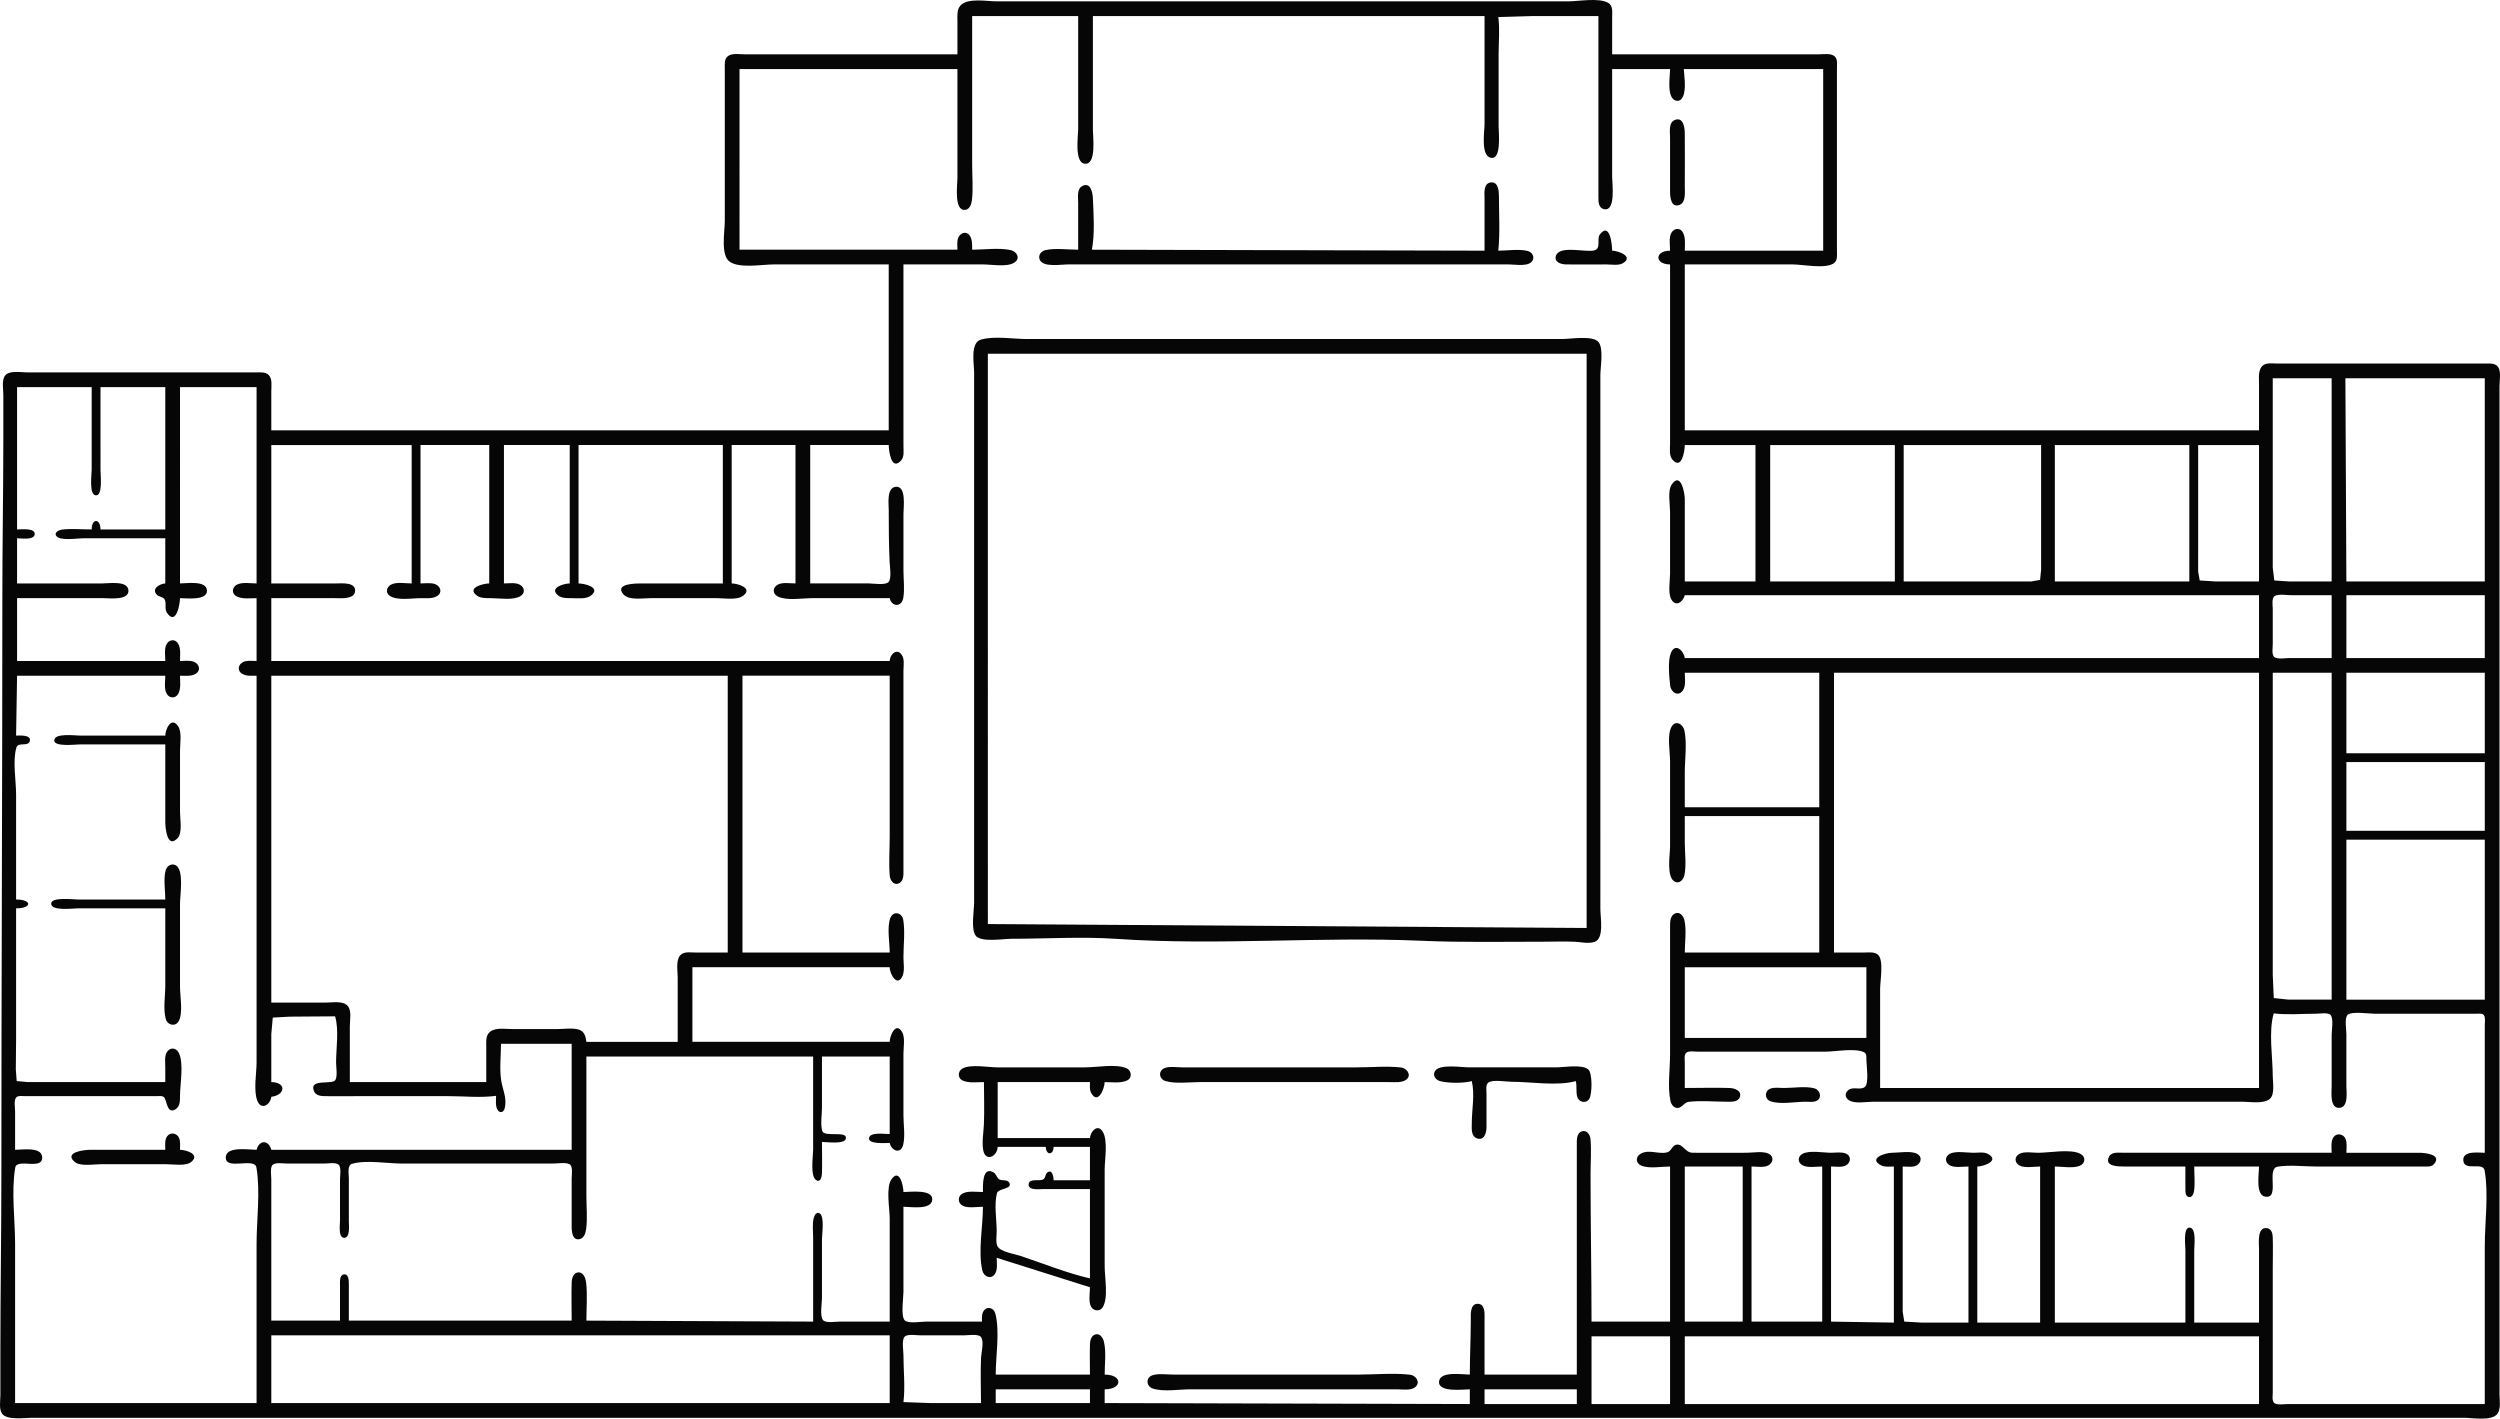 <?xml version="1.0" encoding="UTF-8" standalone="no"?>
<!-- Created with Inkscape (http://www.inkscape.org/) -->

<svg
   version="1.1"
   id="svg1"
   width="3395.865"
   height="1927.001"
   viewBox="0 0 3395.865 1927.001"
   xml:space="preserve"
   xmlns="http://www.w3.org/2000/svg"
   xmlns:svg="http://www.w3.org/2000/svg"><defs
     id="defs1" /><g
     id="g1"
     transform="translate(-180.373,-208.617)"><path
       style="display:inline;fill:#060606;stroke:none"
       d="m 1480.897,282.463 h -229.333 -58.667 c -6.845,0 -17.899,-2.058 -23.695,2.323 -5.38,4.066 -4.304,11.744 -4.304,17.677 v 44 162.667 c 0,13.812 -6.071,46.26 6.725,55.03 13.702,9.39 43.92,3.637 59.941,3.637 h 156 V 793.13 H 548.897 v -53.333 c 0,-6.706 1.701,-16.558 -3.537,-21.796 -4.513,-4.513 -11.99,-3.537 -17.796,-3.537 h -44 -177.333 -89.333 c -8.467,0 -25.461,-3.345 -30.428,5.479 -3.679,6.536 -1.572,17.916 -1.572,25.188 v 58.667 c 0,72.057 -1.333,144.015 -1.333,216 0,261.853 -1.333,523.486 -1.333,785.333 0,79.14 -1.333,158.147 -1.333,237.333 v 61.333 c 0,7.276 -2.17,18.915 2.323,25.141 6.556,9.084 30.508,5.526 40.344,5.526 h 118.667 489.333 2013.333 549.333 133.333 c 11.394,0 37.858,4.944 45.321,-5.618 4.806,-6.801 2.679,-18.501 2.679,-26.382 V 2041.13 1802.463 1009.13 791.796 733.13 c 0,-7.106 2.211,-18.827 -1.37,-25.188 -3.7,-6.573 -12.25,-5.478 -18.63,-5.479 h -53.333 -181.333 -46.667 c -6.001,0 -14.578,-1.493 -19.701,2.323 -7.165,5.338 -5.633,16.564 -5.633,24.344 v 64 h -780 V 567.796 h 146.667 c 14.179,0 43.615,6.513 55.696,-1.52 5.505,-3.66 4.304,-11.426 4.304,-17.147 v -44 -164 -40 c -3e-4,-5.143 1.161,-12.394 -3.245,-16.142 -5.253,-4.469 -15.692,-2.525 -22.088,-2.525 h -57.333 -222.667 v -50.667 c 0,-6.739 1.437,-15.498 -5.479,-19.391 -12.762,-7.184 -40.061,-1.942 -54.522,-1.942 h -136 -501.333 -138.667 c -13.223,0 -39.311,-5.077 -49.029,5.479 -5.415,5.881 -4.304,13.793 -4.304,21.188 v 45.333 m 164,-52 v 153.333 c 0,9.883 -5.57,46.221 9.333,47.271 15.679,1.105 10.667,-36.84 10.667,-45.938 V 230.463 h 532 V 377.13 c 0,10.364 -5.387,42.141 8.02,45.717 15.451,4.121 11.092,-34.155 11.092,-42.606 v -97.778 c 0,-16.528 1.837,-34.299 -0.445,-50.667 l 45.333,-1.333 h 90.667 v 200 46.667 c 0.013,6.158 0.302,14.286 8.005,15.683 15.843,2.873 10.661,-34.969 10.661,-43.683 V 302.463 h 78.667 c 0,10.277 -5.148,39.172 8.02,42.865 6.28,1.762 9.71,-4.452 10.883,-9.533 2.443,-10.578 0.527,-22.566 -0.236,-33.332 h 189.333 V 549.13 h -188 c 0,-7.898 1.48,-18.125 -2.853,-25.188 -4.49,-7.321 -13.283,-4.746 -16.157,2.542 -2.571,6.517 -0.99,15.736 -0.99,22.646 -21.146,0.06 -21.154,18.65 0,18.667 v 196 48 c 0,6.731 -1.507,15.626 3.245,21.136 12.724,14.754 16.754,-12.075 16.755,-19.802 h 96 v 185.333 h -96 v -112 c 0,-7.879 -5.277,-37.644 -17.677,-19.855 -5.897,8.461 -2.323,27.235 -2.323,37.188 v 84 c 0,9.766 -3.04,25.82 1.572,34.641 6.003,11.482 16.055,3.757 18.428,-5.308 h 780 v 85.333 h -780 c -1.521,-10.101 -13.209,-21.355 -19.01,-6.646 -4.277,10.843 -2.137,32.422 -0.845,43.98 1.024,9.159 11.066,15.937 17.377,6.521 4.258,-6.351 2.477,-16.586 2.477,-23.855 h 182.667 v 182.667 h -182.667 v -46.667 c 0,-18.112 3.185,-39.592 -0.459,-57.333 -1.832,-8.92 -12.087,-15.098 -17.599,-5.193 -6.269,11.265 -1.942,33.855 -1.942,46.527 v 116 c 0,11.269 -5.452,42.001 6.725,47.937 6.479,3.158 11.649,-3.594 12.816,-9.271 2.811,-13.683 0.459,-30.043 0.459,-44 v -36 h 182.667 v 185.333 h -182.667 c 0,-13.808 2.584,-30.535 -0.526,-43.999 -1.29,-5.587 -6.359,-12.058 -12.735,-9.037 -6.519,3.089 -6.708,10.849 -6.739,17.036 -0.072,14.666 -10e-4,29.334 -10e-4,44 v 130.667 c 0,19.764 -3.53,43.314 0.459,62.666 0.988,4.791 4.625,10.296 10.203,9.785 6.083,-0.558 8.39,-7.574 14.697,-8.305 16.872,-1.956 34.986,-0.139 51.975,-0.145 6.182,0 15.241,0.753 17.599,-6.725 2.57,-8.152 -7.465,-11.728 -13.599,-11.921 -20.401,-0.64 -40.921,-0.021 -61.333,-0.021 v -34.667 c 10e-5,-3.737 -1.224,-10.634 2.138,-13.296 3.491,-2.764 11.034,-1.37 15.195,-1.37 h 41.333 132 c 13.735,0 40.617,-5.245 52.91,0.804 3.59,1.766 3.066,6.508 3.09,9.862 0.05,7.325 3.888,32.525 -2.137,37.296 -6.198,4.909 -16.272,-1.313 -22.89,4.615 -4.631,4.149 -3.893,9.806 1.107,13.284 7.635,5.311 24.281,2.138 33.254,2.138 h 85.333 324 92 c 10.457,0 28.236,3.271 37.029,-3.637 7.537,-5.921 4.305,-22.533 4.305,-31.03 0,-25.906 -5.996,-60.536 1.333,-85.333 18.653,2.282 38.539,0.445 57.333,0.445 4.539,0 17.145,-2.163 20.088,1.95 4.007,5.6 1.246,20.254 1.246,26.939 v 69.333 c 0,8.002 -2.924,30.59 10.666,29.63 12.468,-0.881 9.334,-21.493 9.334,-29.63 v -70.667 c 0,-6.266 -2.649,-20.458 1.317,-25.606 4.387,-5.695 29.508,-1.95 36.461,-1.95 h 108.445 30.222 c 3.04,0 8.257,-0.92 10.31,1.95 2.4,3.354 1.246,9.724 1.246,13.606 v 36 137.333 c -8.029,0 -29.88,-3.34 -29.192,10.101 0.827,16.155 26.769,1.336 28.995,14.044 5.614,32.057 0.198,69.927 0.198,102.522 v 214.667 h -216 -52 c -4.635,0 -15.375,1.971 -18.63,-2.138 -2.586,-3.265 -1.371,-9.981 -1.371,-13.862 v -34.667 -133.333 c 0,-14.2 0.426,-28.474 -0.021,-42.667 -0.163,-5.199 -1.773,-11.581 -7.999,-12.344 -13.517,-1.655 -10.647,20.671 -10.647,28.344 v 100 h -88 v -98.667 c 0,-5.986 3.333,-30.391 -6.58,-30.391 -8.596,0 -5.42,24.985 -5.42,30.391 v 98.667 h -177.333 v -212 c 9.797,0 24.112,2.658 33.327,-0.804 8.228,-3.092 9.286,-12.324 1.314,-16.492 -13.328,-6.969 -42.308,-1.37 -57.308,-1.37 -7.318,0 -18.665,-2.107 -25.308,1.37 -7.202,3.77 -7.118,12.111 0.033,15.926 7.149,3.815 19.998,1.37 27.941,1.37 v 212 h -85.333 v -212 c 8.071,-8e-4 31.226,-7.688 14.521,-17.095 -5.404,-3.043 -13.878,-1.572 -19.855,-1.572 -8.862,0 -23.982,-2.883 -31.941,1.37 -7.051,3.767 -6.992,11.988 0,15.724 6.75,3.607 17.822,1.572 25.275,1.572 v 212 h -64 l -23.195,-1.37 -2.138,-13.296 v -38.667 -158.667 c 5.686,0 13.453,1.342 18.641,-1.37 6.529,-3.414 8.228,-11.774 1.214,-15.724 -8.426,-4.746 -25.053,-1.572 -34.522,-1.572 -8.592,0 -33.105,7.441 -14.641,17.095 5.001,2.615 11.846,1.572 17.308,1.572 v 212 l -85.333,-1.333 V 1793.129 c 6.026,0 14.485,1.5 19.974,-1.37 7.174,-3.751 7.995,-13.035 -0.033,-16.307 -5.747,-2.342 -13.848,-0.99 -19.942,-0.99 -10.447,0 -29.275,-3.617 -38.608,1.37 -7.051,3.768 -6.992,11.988 0,15.724 7.037,3.76 18.827,1.572 26.608,1.572 v 210.667 h -96 V 1793.129 c 6.696,0 16.559,1.809 22.641,-1.37 6.529,-3.414 8.227,-11.774 1.214,-15.724 -7.624,-4.294 -21.988,-1.572 -30.521,-1.572 -24.443,0 -48.892,0.167 -73.333,-9e-4 -9.915,-0.068 -13.127,-11.898 -21.318,-11.116 -6.596,0.63 -7.381,9.041 -13.364,10.572 -11.595,2.966 -24.82,-4.59 -35.926,1.863 -7.494,4.355 -6.767,13.178 1.295,16.359 10.524,4.152 27.398,0.99 38.646,0.99 v 210.667 h -106.667 c 0,-66.576 -1.333,-133.321 -1.333,-200 0,-15.816 1.296,-32.248 -0.078,-48 -0.455,-5.21 -4.328,-11.982 -10.582,-10.706 -8.717,1.778 -8.006,12.028 -8.006,18.706 v 60 252 h -125.333 v -74.667 c 0,-6.958 1.432,-21.51 -9.329,-21.51 -10.525,0 -9.337,14.69 -9.337,21.51 0,24.952 -1.333,49.778 -1.333,74.667 -9.675,0 -40.425,-5.137 -41.784,9.333 -1.441,15.341 33.051,10.667 41.784,10.667 v 20 l -496,-1.333 v -18.667 c 24.84,-0.017 24.822,-19.997 0,-20 0,-14.079 2.171,-30.208 -0.846,-44 -1.1,-5.029 -4.853,-12.004 -11.134,-10.706 -6.154,1.272 -7.833,8.068 -8,13.372 -0.431,13.749 -0.02,27.576 -0.02,41.333 h -128 c 0,-25.189 5.769,-58.304 -0.424,-82.662 -2,-7.865 -10.894,-11.039 -15.92,-3.859 -2.918,4.169 -2.32,9.7 -2.323,14.521 h -76 c -6.784,0 -23.033,2.982 -28.529,-1.37 -6.188,-4.901 -2.138,-31.081 -2.138,-38.63 v -116 c 9.416,0 37.787,4.825 39.117,-9.333 1.409,-14.999 -30.604,-10.667 -39.117,-10.667 0,-7.612 -5.082,-33.277 -16.343,-17.187 -7.735,11.051 -2.323,39.956 -2.323,53.187 v 140 h -68 c -5.25,0 -19.005,2.439 -22.63,-2.138 -4.503,-5.686 -1.37,-22.825 -1.37,-29.862 v -80 c 0,-7.283 3.749,-30.55 -3.084,-34.998 -4.11,-2.675 -6.987,2.383 -7.951,5.671 -2.398,8.187 -0.965,18.209 -0.965,26.66 v 114.667 l -308,-1.333 c 0,-16.665 1.464,-34.088 -0.227,-50.667 -0.592,-5.797 -3.03,-14.844 -10.435,-14.844 -6.957,0 -9.145,8.03 -9.317,13.51 -0.543,17.297 -0.021,34.694 -0.021,52 H 654.231 c 0,-16.444 0.086,-32.89 -10e-4,-49.333 -0.022,-4.151 0.093,-14.373 -6.646,-13.438 -6.38,0.885 -5.351,10.291 -5.353,14.772 v 48 h -93.333 v -150.667 -41.333 c 0,-5.205 -1.545,-13.468 0.805,-18.243 2.673,-5.433 15.55,-3.091 20.529,-3.091 h 50.667 c 4.975,0 15.069,-1.898 19.195,1.37 4.271,3.382 2.138,15.12 2.138,19.963 v 56 c 0,4.922 -2.627,23.409 5.42,23.539 8.804,0.142 6.58,-16.979 6.58,-22.206 v -58.667 c 0,-5.266 -2.41,-17.614 4.198,-19.576 19.202,-5.7 47.719,-0.424 67.802,-0.424 h 150.667 54.667 c 5.977,0.01 16.838,-1.852 22.243,0.804 5.273,2.591 3.091,14.392 3.091,19.195 v 60 c 0,6.725 -1.26,25.146 10.662,22.706 6.083,-1.245 8.225,-8.063 8.952,-13.372 2.006,-14.668 0.387,-30.536 0.387,-45.333 v -189.333 h 308 v 126.667 c 0,8.729 -4.411,36.211 4.384,41.372 5.961,3.499 7.478,-5.619 7.596,-9.372 0.446,-14.193 0.021,-28.466 0.021,-42.667 6.263,0 30.193,3.49 32.331,-4.279 3.221,-11.703 -29.246,-1.621 -31.907,-10.585 -2.733,-9.205 -0.424,-22.216 -0.424,-31.802 v -69.333 h 92 v 105.333 c -6.021,0 -26.876,-3.272 -28.105,5.333 -1.262,8.839 23.063,6.667 28.105,6.667 2.116,10.457 14.88,15.986 18.243,2.666 3.024,-11.977 0.424,-27.654 0.424,-39.999 v -84 c 0,-8.316 2.531,-21.772 -1.757,-29.188 -8.599,-14.872 -16.903,4.936 -16.91,13.188 h -268 v -101.333 h 268 c 0.01,10.094 11.208,28.369 17.862,10.661 2.562,-6.819 0.804,-16.788 0.804,-23.994 0,-16.311 2.313,-34.558 -0.198,-50.667 -1.601,-10.274 -13.66,-13.316 -17.665,-2.66 -4.731,12.59 -0.804,33.226 -0.804,46.66 h -200 v -376 h 200 v 218.667 c 0,17.571 -1.448,35.834 0.078,53.333 0.489,5.611 5.241,13.027 11.863,10.283 7.724,-3.201 6.725,-12.861 6.725,-19.616 v -54.667 -168 -46.667 c 0,-6.001 1.495,-14.493 -1.37,-19.974 -6.351,-12.147 -16.755,-3.246 -17.296,6.641 H 548.897 v -85.333 h 86.667 c 7.585,0 26.053,1.871 27.117,-9.353 1.217,-12.838 -18.183,-10.647 -25.784,-10.647 h -88 v -188 h 190.667 v 188 c -8.11,0 -20.614,-2.338 -27.941,1.572 -5.776,3.082 -8.144,10.34 -2.42,14.777 9.709,7.527 30.826,3.651 42.361,3.651 7.176,0 16.099,1.081 22.522,-2.853 7.472,-4.577 4.92,-13.258 -2.528,-16.157 -5.861,-2.282 -13.8,-0.99 -19.994,-0.99 v -188 h 93.333 v 188 c -7.245,6e-4 -31.108,5.433 -17.028,16.349 5.16,4 13.534,3.641 19.694,3.651 11.44,0.018 29.7,3.367 39.855,-2.853 6.822,-4.178 5.476,-12.077 -1.214,-15.575 -5.936,-3.103 -14.803,-1.572 -21.308,-1.572 v -188 h 89.333 v 188 c -7.52,0 -28.889,5.93 -15.694,16.363 4.963,3.925 12.405,3.627 18.361,3.637 8.059,0.013 19.553,1.726 26.362,-3.637 14.103,-11.108 -9.562,-16.363 -17.029,-16.363 v -188 h 196 v 188 h -109.333 c -6.676,0 -38.31,-0.486 -26.068,14.47 7.349,8.979 26.512,5.53 36.734,5.53 h 90.667 c 10.045,0 27.337,3.138 35.803,-3.452 13.483,-10.496 -8.148,-16.543 -15.803,-16.548 v -188 h 86.667 v 188 c -7.126,0 -17.478,-1.877 -23.941,1.572 -7.305,3.898 -7.579,12.581 0,16.224 12.486,6.002 33.036,2.204 46.608,2.204 h 105.333 c 2.425,11.76 16.054,12.597 18.362,-10e-4 2.152,-11.745 0.304,-25.397 0.304,-37.332 v -77.333 c 0,-8.317 4.314,-38.389 -10.647,-36.558 -12.416,1.52 -9.353,22.87 -9.353,31.224 0,23.704 0.114,47.261 1.212,70.912 0.294,6.321 2.833,21.797 -1.249,26.95 -3.965,5.006 -20.788,2.138 -26.63,2.138 h -80 v -188 h 106.667 c 0,7.589 3.467,35.89 16.755,21.028 4.585,-5.127 3.245,-13.358 3.245,-19.694 V 765.13 567.796 h 108 c 11.524,0 32.625,4.021 42.589,-2.478 8.908,-5.81 3.437,-15.277 -5.255,-17.063 -16.122,-3.313 -35.543,-0.459 -52,-0.459 -0.017,-6.184 0.358,-14.523 -3.651,-19.694 -4.864,-6.273 -12.809,-2.749 -15.359,3.715 -1.886,4.781 -0.99,10.934 -0.99,15.979 h -296 V 302.463 h 296 v 148 c 0,8.858 -5.093,45.151 10.647,43.224 6.489,-0.795 8.532,-8.486 9.121,-13.891 1.709,-15.664 0.232,-32.244 0.232,-48 V 230.463 h 144 m 810.725,141.01 c -9.167,3.435 -6.725,16.662 -6.725,24.323 v 73.333 c 0,7.537 1.387,22.49 13.188,17.671 8.448,-3.45 6.812,-17.087 6.812,-24.338 0,-24.438 0.287,-48.897 -0.01,-73.333 -0.09,-7.493 -2.125,-21.832 -13.27,-17.656 m -258.725,177.656 -533.333,-1.333 c 4.11,-22.138 2.275,-48.171 1.281,-70.667 -0.337,-7.619 -3.621,-21.695 -14.469,-15.756 -7.514,4.114 -5.479,15.311 -5.479,22.423 v 64 c -13.946,0 -30.333,-2.382 -43.995,0.459 -5.925,1.232 -10.72,6.495 -8.328,12.801 4.215,11.111 28.336,6.74 37.656,6.74 h 114.667 392 93.333 c 8.488,0 27.191,3.628 31.957,-5.411 2.908,-5.516 -1.071,-11.411 -6.63,-12.831 -11.952,-3.054 -27.659,-0.424 -39.994,-0.424 2.515,-24.131 0.891,-49.072 0.889,-73.333 -7e-4,-7.262 -0.628,-21.102 -11.535,-19.277 -9.9,1.657 -8.021,14.743 -8.021,21.943 v 70.667 m 173.333,0 c 0,-6.832 -2.675,-39.591 -16.529,-22.294 -4.896,6.113 1.971,19.256 -7.549,21.87 -11.534,3.168 -47.282,-7.277 -52.207,7.149 -3.05,8.933 7.037,11.844 13.618,11.936 18.214,0.254 36.451,0.005 54.667,0.005 6.501,0 16.664,1.865 22.469,-1.572 15.787,-9.348 -6.894,-17.094 -14.469,-17.095 m -857.332,120.763 c -14.998,4.332 -9.334,32.488 -9.334,44.57 v 137.333 462.667 120 c 0,11.051 -4.639,36.071 2.138,45.136 7.04,9.417 37.712,4.198 48.529,4.198 47.202,0 95.586,-3.105 142.667,0.119 137.658,9.428 276.788,-3.438 414.667,2.6 54.521,2.388 109.36,1.281 164,1.281 14.626,0 29.389,-0.587 44,0.052 8.71,0.382 18.045,2.993 26.646,0.209 13.515,-4.375 8.021,-32.948 8.021,-44.261 V 1305.13 839.796 718.463 c 0,-11.154 4.602,-35.864 -2.323,-45.029 -7.292,-9.65 -38.577,-4.305 -49.677,-4.305 h -148 -442.667 -136 c -18.946,0 -44.458,-4.496 -62.666,0.763 m 822.666,19.237 v 780 l -813.333,-5.333 V 689.13 h 813.333 m 1012,33.333 v 276 h -57.333 l -20.529,-1.37 -2.138,-17.296 V 929.13 722.463 h 80 m 208,0 v 276 h -188 l -1.333,-276 h 189.333 m -3250.667,12 v 112 c 0,6.544 -3.78,33.706 5.353,34.973 10.079,1.398 6.647,-27.924 6.647,-33.64 V 734.463 h 88 v 193.333 h -88 c -0.18,-15.244 -11.86,-15.453 -12,0 -13.106,0 -26.977,-1.314 -40,0.145 -3.78,0.423 -11.483,3.474 -8.146,8.615 4.617,7.114 28.613,3.24 36.146,3.24 h 112 v 61.333 c -7.232,0.396 -19.504,7.112 -11.417,15.423 2.919,3 8.666,2.626 10.612,6.488 2.817,5.59 -0.678,12.392 3.128,18.011 12.343,18.225 17.677,-11.906 17.677,-19.922 8.348,0 37.622,3.77 36.605,-10.667 -0.968,-13.746 -27.695,-9.333 -36.605,-9.333 V 734.463 h 104 v 266.667 c -7.642,0 -18.118,-1.848 -25.313,0.99 -8.145,3.212 -9.558,12.835 -1.295,16.807 7.798,3.749 18.216,2.204 26.608,2.204 v 85.333 c -5.424,0 -12.178,-1.036 -17.313,0.99 -7.402,2.919 -9.737,11.611 -2.542,16.225 5.73,3.674 13.377,2.786 19.855,2.786 v 406.667 118.667 c 0,14.871 -4.418,38.102 0.99,51.994 5.249,13.482 17.806,5.488 19.01,-5.327 19.402,-2.507 20.786,-19.812 0,-20 v -65.333 l 2.013,-22.306 23.32,-1.249 61.333,-0.445 c 5.465,18.491 1.333,43.38 1.333,62.667 0,6.535 2.125,17.622 -0.805,23.576 -3.679,7.477 -36,-2.453 -29.371,15.065 2.306,6.095 8.97,7.068 14.615,7.133 14.812,0.171 29.636,0 44.45,0 h 124.444 c 20.831,0 43.376,2.431 64,-0.445 0,5.816 -1.125,13.282 1.757,18.582 2.874,5.285 8.308,4.452 9.819,-1.276 3.742,-14.18 -2.809,-25.808 -4.717,-38.692 -2.332,-15.747 -0.192,-33.354 -0.192,-49.281 h 96 v 144 h -408 c -3.606,-13.776 -16.394,-13.776 -20,0 -9.676,0 -40.425,-5.137 -41.784,9.333 -1.857,19.766 39.097,0.135 41.586,14.745 5.555,32.604 0.198,70.8 0.198,103.922 v 216 h -328 v -216 c 0,-33.087 -5.374,-71.284 0.196,-103.851 2.289,-13.381 38.402,4.598 36.515,-14.812 -1.339,-13.773 -27.595,-9.337 -36.712,-9.337 v -52 c 0,-4.947 -1.869,-14.804 1.317,-18.939 2.422,-3.144 8.986,-1.95 12.461,-1.95 h 34.667 143.111 c 3.213,0 9.019,-1.063 11.2,1.95 3.561,4.92 3.943,23.774 15.734,15.462 5.769,-4.067 5.501,-11.595 5.511,-17.856 0.025,-15.705 5.543,-44.552 -1.757,-58.608 -3.866,-7.442 -12.62,-7.442 -16.486,0 -2.977,5.732 -1.757,13.702 -1.757,19.941 v 20 H 255.564 218.231 l -15.195,-1.37 -1.185,-15.963 0.381,-41.333 v -177.333 c 21.876,0 21.882,-12 0,-12 v -142.667 c 0,-18.918 -4.947,-45.711 0.424,-63.802 2.426,-8.171 17.031,-0.191 18.348,-9.536 1.135,-8.06 -14.222,-6.661 -18.772,-6.661 l 1.333,-81.333 h 201.333 c 0,6.91 -1.581,16.129 0.99,22.646 3.261,8.269 12.778,9.417 16.914,1.295 3.543,-6.957 2.097,-16.385 2.097,-23.941 6.745,0 15.249,1.158 21.255,-2.584 7.536,-4.695 4.992,-13.473 -2.595,-16.426 -5.512,-2.146 -12.841,-0.99 -18.66,-0.99 0,-7.53 1.488,-17.19 -2.786,-23.855 -4.613,-7.195 -13.305,-4.86 -16.224,2.542 -2.436,6.175 -0.99,14.771 -0.99,21.313 H 203.564 v -85.333 h 117.333 c 8.203,0 34.923,3.423 33.938,-10.662 -0.948,-13.556 -26.53,-9.338 -35.272,-9.338 h -116 v -61.333 c 5.519,0 23.024,2.823 23.951,-5.339 1.038,-9.138 -18.837,-6.661 -23.951,-6.661 V 734.463 H 304.897 M 2754.231,813.13 V 998.463 H 2584.897 V 813.13 h 169.333 m 198.667,0 v 134.667 34.667 l -1.371,13.862 -11.963,2.138 h -34.667 -138.667 V 813.13 h 186.667 m 201.333,0 V 998.463 H 2971.564 V 813.13 h 182.667 m 94.667,0 v 185.333 h -58.667 l -21.862,-1.37 -2.138,-11.963 V 951.796 813.13 h 82.667 m 98.667,204 v 85.333 h -57.333 c -5.239,0 -16.2,2.058 -20.529,-1.37 -3.939,-3.12 -2.138,-12.875 -2.138,-17.296 v -48 c 0,-4.628 -2.009,-15.353 3.091,-17.862 5.661,-2.786 16.039,-0.805 22.243,-0.805 h 54.667 m 208,0 v 85.333 h -188 v -85.333 h 188 m -306.667,105.333 v 564 h -514.667 v -134.667 c 0,-10.629 5.241,-39.037 -2.864,-46.243 -4.878,-4.337 -12.443,-3.091 -18.469,-3.091 h -41.333 v -380 h 577.333 m 98.667,0 v 444 h -58.667 l -19.963,-2.138 -1.371,-31.195 v -84 -326.667 h 80 m 208,0 v 109.333 h -188 v -109.333 h 188 m -2386.667,4 v 376 h -44 c -5.779,0 -13.569,-1.333 -18.588,2.138 -8.678,6.001 -5.412,22.049 -5.412,31.195 v 88 H 976.897 c -0.937,-7.212 -2.689,-14.557 -10.668,-16.755 -8.804,-2.425 -20.237,-0.578 -29.332,-0.578 h -60 c -9.09,0 -22.803,-2.448 -30.522,3.419 -6.563,4.988 -5.478,13.272 -5.478,20.581 v 48 H 655.564 v -76 c 0,-7.978 2.855,-21.371 -3.086,-27.701 -6.545,-6.973 -20.265,-4.3 -28.914,-4.3 h -74.667 v -444 h 620 m -764,81.333 h -116 c -6.536,0 -34.844,-3.809 -34.844,6.595 0,9.008 28.817,5.405 34.844,5.405 h 116 v 105.333 c 0,7.273 2.226,37.026 16.648,22.088 6.924,-7.172 3.352,-26.201 3.352,-35.422 v -84 c 0,-9.424 2.88,-24.883 -2.786,-33.029 -9.258,-13.311 -17.19,4.79 -17.214,13.029 m 3150.667,36 v 93.333 h -188 v -93.333 h 188 m 0,105.333 v 217.333 h -188 v -217.333 h 188 M 404.897,1430.463 H 286.231 c -6.292,0 -36.083,-3.752 -36.331,5.453 -0.285,10.562 29.598,6.547 36.331,6.547 h 118.667 v 65.333 40 c 0,13.782 -3.16,32.064 0.763,45.313 2.412,8.145 13.077,10.576 17.479,2.542 6.129,-11.185 1.757,-33.964 1.757,-46.522 v -113.333 c 0,-11.313 5.668,-45.242 -5.618,-51.756 -5.642,-3.256 -12.166,0.644 -13.803,6.443 -3.325,11.776 -0.578,27.759 -0.578,39.98 m 2310.667,92 v 96 h -246.667 v -96 h 246.667 m -1198.667,156 c 0,19.056 0.781,38.297 -0.052,57.333 -0.498,11.376 -2.806,23.253 -0.996,34.666 2.652,16.721 19.075,9.777 19.715,-3.999 h 65.333 c 0.382,11.656 10.285,11.656 10.667,0 h 49.333 v 45.333 h -49.333 c -0.047,-3.974 -1.557,-15.644 -8.531,-10.604 -3.471,2.508 -1.784,7.814 -6.333,9.799 -4.926,2.149 -18.387,-2.058 -19.074,6.224 -0.724,8.727 14.176,6.58 19.272,6.58 h 64 v 121.333 c -31.852,-7.369 -63.629,-20.321 -94.667,-30.667 -7.67,-2.557 -27.782,-5.451 -31.195,-13.511 -2.326,-5.492 -0.804,-13.954 -0.804,-19.822 0,-15.704 -3.731,-36.793 0.424,-51.922 1.79,-6.519 21.776,-5.229 16.593,-14.172 -2.812,-4.852 -9.761,-1.916 -13.778,-4.61 -3.43,-2.301 -3.696,-7.115 -7.431,-9.258 -16.008,-9.188 -14.474,18.95 -14.474,26.629 -8.451,0 -20.16,-2.037 -27.855,2.097 -6.619,3.556 -6.549,12.645 0,16.331 7.1,3.997 19.913,1.572 27.855,1.572 0,26.923 -6.907,60.486 -0.808,86.661 1.825,7.835 11.217,12.694 16.795,5.034 4.312,-5.921 2.679,-15.463 2.679,-22.362 l 126.667,40 c 0,7.624 -2.271,19.695 1.572,26.521 3.279,5.825 11.691,6.854 15.542,1.02 8.281,-12.545 2.886,-41.014 2.886,-55.541 v -132 c 0,-13.856 4.872,-39.601 -2.886,-51.696 -7.018,-10.941 -16.662,0.774 -17.114,9.029 h -125.333 v -76 h 125.333 c 5e-4,4.668 -0.755,10.341 1.572,14.589 9.303,16.986 18.357,-5.97 18.428,-14.589 9.418,0 21.763,1.928 30.521,-2.271 7.487,-3.59 5.972,-13.798 -1.247,-16.74 -14.567,-5.936 -40.232,-0.99 -55.941,-0.99 h -118.667 c -12.557,0 -36.794,-4.655 -47.855,1.572 -6.363,3.582 -6.838,12.879 0,16.157 8.426,4.039 20.132,2.271 29.188,2.271 m 245.392,-19.01 c -9.132,3.721 -7.538,15.069 1.295,17.599 14.229,4.075 31.952,1.411 46.646,1.411 h 201.333 56 c 6.927,0 17.749,1.279 23.422,-3.651 7.262,-6.311 0.054,-15.364 -7.423,-16.204 -19.498,-2.191 -40.371,-0.145 -59.999,-0.145 h -184 -53.333 c -7.18,0 -17.19,-1.762 -23.941,0.99 m 417.275,17.677 c 4.365,18.333 0,38.691 0,57.333 5e-4,6.823 -1.243,17.295 6.74,20.323 10.274,3.897 13.22,-7.546 13.259,-14.99 0.08,-15.11 9e-4,-30.223 9e-4,-45.333 0,-4.364 -1.486,-12.507 2.656,-15.452 5.993,-4.259 23.836,-0.993 31.121,-0.993 26.587,0 62.006,6.154 87.555,-0.889 1.662,6.98 -0.018,14.525 1.912,21.309 2.174,7.641 12.307,9.816 16.516,2.513 3.748,-6.501 4.406,-34.829 -1.673,-39.809 -8.703,-7.13 -32.649,-2.679 -43.422,-2.679 h -118.667 c -10.237,0 -40.778,-5.142 -46.222,5.479 -3.187,6.217 1.567,11.77 7.507,13.3 11.091,2.857 31.714,2.921 42.715,-0.112 m 405.392,10.323 c -7.79,3.175 -7.966,13.739 0,16.872 12.648,4.975 34.367,0.804 47.941,0.804 4.809,0 11.397,1.056 15.695,-1.572 7.331,-4.483 3.607,-14.803 -3.702,-16.671 -12.33,-3.15 -28.606,-0.424 -41.327,-0.424 -5.727,0 -13.2,-1.214 -18.608,0.99 M 404.897,1770.463 H 302.231 c -6.932,0 -35.575,3.083 -20.57,16.349 7.41,6.551 26.35,3.207 35.681,3.207 h 88.889 c 9.058,0 26.798,3.044 34.088,-3.211 12.501,-10.724 -7.969,-16.34 -15.422,-16.345 0,-5.099 0.774,-11.118 -1.191,-15.941 -2.767,-6.79 -11.793,-8.653 -16.331,-2.421 -3.608,4.955 -2.477,12.594 -2.477,18.362 m 2942.667,4 h -229.333 -53.333 c -6.596,0 -16.101,-1.679 -19.741,5.412 -6.726,13.102 12.432,13.255 19.741,13.255 h 84 c 0,10.219 -0.138,20.449 0.01,30.667 0.05,3.555 -0.18,9.564 4.275,10.706 4.807,1.232 6.953,-4.375 7.468,-8.044 1.51,-10.755 0.252,-22.472 0.252,-33.328 h 88 c 0,9.602 -4.976,38.313 8.02,40.851 21.193,4.139 1.216,-38.032 17.34,-40.653 16.451,-2.675 35.297,-0.198 51.974,-0.198 h 105.333 40 c 4.848,0 11.489,0.908 15.011,-3.245 11.493,-13.555 -13.199,-15.422 -20.344,-15.422 h -98.667 c 0,-5.782 1.191,-13.18 -0.99,-18.641 -2.754,-6.897 -12.015,-8.905 -16.533,-2.495 -3.966,5.627 -2.478,14.634 -2.478,21.136 m -800,18.667 v 210.667 h -78.667 v -210.667 h 78.667 m -1158.667,229.333 v 92 H 548.897 v -92 h 840 m 124,92 h -69.333 l -36,-1.333 c 2.522,-20.637 0,-43.154 0,-64 0,-6.017 -2.527,-19.608 1.37,-24.529 3.506,-4.426 16.248,-2.138 21.296,-2.138 h 60 c 5.313,0 20.379,-2.633 23.195,3.091 3.668,7.454 -0.131,19.698 -0.476,27.576 -0.892,20.364 -0.052,40.949 -0.052,61.333 m 936,-90.667 v 92 H 2342.231 v -92 h 106.667 m 800,0 v 92 h -780 v -92 h 780 m -1502.646,52.763 c -9.801,2.902 -9.325,15.05 0.037,18.165 14.46,4.811 35.432,1.072 50.609,1.072 h 218.667 62.667 c 7.317,0 19.059,2.115 24.91,-3.352 7.137,-6.67 0.279,-15.623 -7.576,-16.503 -22.958,-2.571 -47.555,-0.145 -70.667,-0.145 h -192 -58.667 c -8.703,0 -19.576,-1.725 -27.98,0.763 m -85.354,19.237 v 18.667 h -128 v -18.667 h 128 m 661.333,0 v 20 h -125.333 v -20 z"
       id="path2" /></g></svg>
